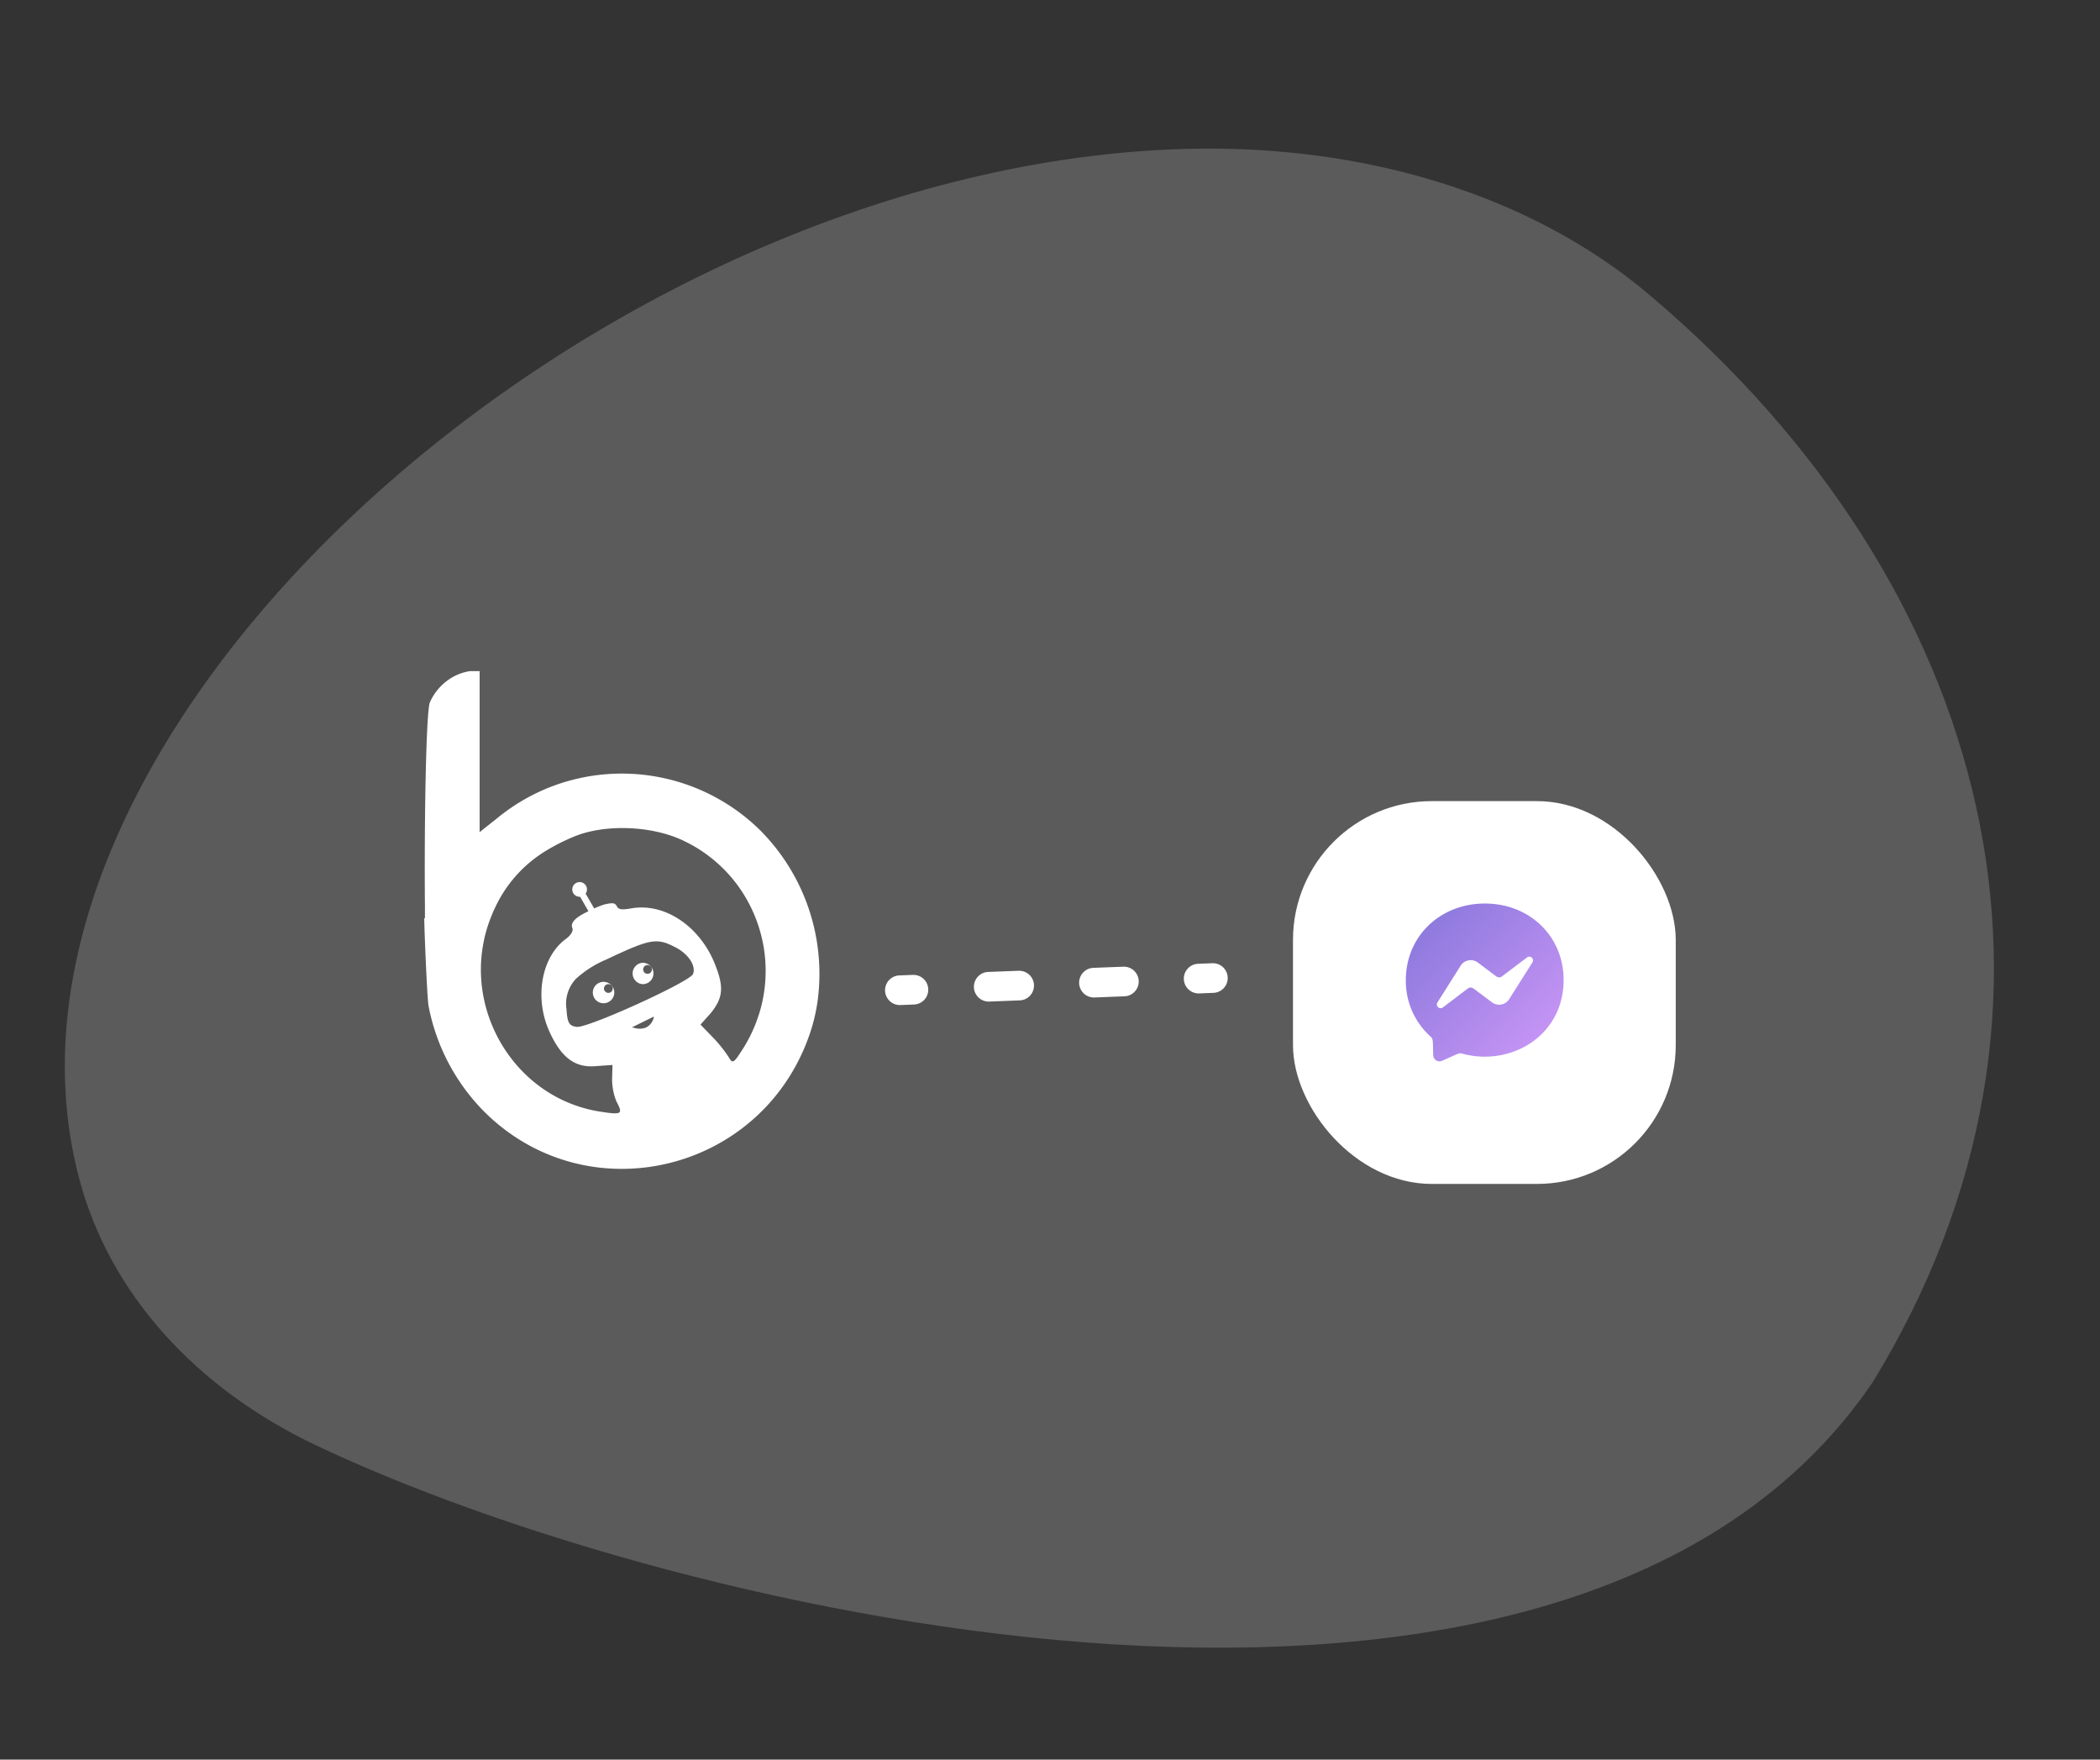 <svg xmlns="http://www.w3.org/2000/svg" xmlns:xlink="http://www.w3.org/1999/xlink" width="308.074" height="258.112" viewBox="0 0 308.074 258.112">
  <rect x="0" y="0" width="308.074" height="258.112" fill="#333333" stroke="none"/>
  <defs>
    <linearGradient id="linear-gradient" x1="-0.37" y1="-0.337" x2="1.016" y2="1.064" gradientUnits="objectBoundingBox">
      <stop offset="0" stop-color="#6a68cf"/>
      <stop offset="1" stop-color="#d39bfa"/>
    </linearGradient>
  </defs>
  <g id="connect-icon-1" transform="translate(-1126.463 -362.593)">
    <path id="Path_1097" data-name="Path 1097" d="M134.994,219.625c-25.735,4.29-50.951.3-70.039-11.711C8.94,172.679-15.478,113.624,10.22,54.477,45.092-16.385,179.711-3.88,235.168,13.547,253.8,19.4,268.2,31.405,274.944,47.447,301.3,110.138,220.192,205.423,134.994,219.625Z" transform="translate(1403.738 620.704) rotate(-172)" fill="#fcfcfc" opacity="0.2"/>
    <g id="connect-icon" transform="translate(1188.702 461.033)">
      <path id="Path_1183" data-name="Path 1183" d="M128.718,187.41A28.923,28.923,0,0,0,98.3,180.979h0l-.578.224a29.084,29.084,0,0,0-7.649,4.56l-2.47,1.956V164.1H86.216a7.438,7.438,0,0,0-3.276,1.337,7.976,7.976,0,0,0-2.648,3.276c-.555,1.628-.822,17.54-.712,30v1.638h-.1c0,1.461.411,11.6.628,12.847a30,30,0,0,0,8.16,15.518c15.174,15.113,40.864,8.966,47.8-11.493a26.446,26.446,0,0,0,1.13-4.827A29.831,29.831,0,0,0,128.718,187.41Zm-18.386,29.037a3.67,3.67,0,0,1-.371-.1l3.213-1.575a2.163,2.163,0,0,1-1.143,1.6,2.564,2.564,0,0,1-1.681.077Zm8.581-7.919a.2.2,0,0,1-.037.067c-.936,1.317-15.5,7.919-17.029,7.689-1.093-.117-1.381-.575-1.5-2.587a5.331,5.331,0,0,1,1.24-4.3c.053-.057.1-.114.157-.167l.023-.023a15.531,15.531,0,0,1,4.443-2.811c1.778-.839,3.136-1.464,4.225-1.889,2.755-1.086,3.814-.946,5.683,0l.217.11C118.225,205.593,119.375,207.318,118.913,208.528Zm9.695,5.813c-.027.09-.057.184-.087.277a21.314,21.314,0,0,1-2.26,4.831c-1.381,2.183-1.551,2.3-2.126,1.264a20.023,20.023,0,0,0-2.357-2.928l-1.765-1.822v-.02l1.337-1.491a8.641,8.641,0,0,0,1.227-1.8v-.017c.745-1.568.542-3.139-.545-5.777a14.6,14.6,0,0,0-2.464-3.988c-2.634-3.032-6.325-4.61-9.835-3.945-1.264.214-1.7.134-1.946-.231-.023-.037-.047-.074-.067-.11-.251-.495-.575-.518-1.671-.287a3.053,3.053,0,0,0-.411.12c-.214.074-.461.167-.722.277-.164.067-.334.14-.508.221h0l-.127-.221-1.127-1.952a.92.92,0,0,0,.154-.314,1.083,1.083,0,0,0,.043-.3,1.078,1.078,0,1,0-1.076,1.076h.07l.859,1.491.077.134.284.488c-.555.271-1.036.535-1.29.7-.8.525-1.337,1.117-1.073,1.762.134.334-.053.725-.381,1.1a3.835,3.835,0,0,1-.391.378l-.064.047a6.351,6.351,0,0,0-.5.394l-.174.147c-.057.05-.114.1-.167.154-3.009,2.878-3.791,8.448-1.628,13.1,1.725,3.734,3.737,5.232,6.783,4.944l2.414-.17-.057,2.066a8.736,8.736,0,0,0,.632,3.276c.451.856.669,1.354.458,1.591s-1,.207-2.527-.04c-11.744-1.648-19.389-13.038-17.534-24.246.094-.548.2-1.093.334-1.638a20.3,20.3,0,0,1,.809-2.537c.107-.277.224-.555.334-.832s.244-.545.371-.806a19.182,19.182,0,0,1,7.181-8.1l.425-.264c.11-.07.224-.134.334-.2l.334-.187c.157-.09.334-.181.481-.264a28.91,28.91,0,0,1,2.674-1.27c4.6-1.956,11.667-1.671,16.32.632a20.93,20.93,0,0,1,9.715,9.651c.267.535.508,1.083.722,1.638a20.94,20.94,0,0,1,.812,2.537c.14.538.254,1.086.351,1.638a21.231,21.231,0,0,1-.645,9.818Z" transform="translate(-79.48 -164.1)" fill="#fff"/>
      <path id="Path_1184" data-name="Path 1184" d="M155.04,300.44a1.541,1.541,0,0,0-.632.134,1.568,1.568,0,0,0,.632,3.009,1.531,1.531,0,0,0,.829-.241,1.564,1.564,0,0,0-.829-2.892Zm.936,1.575a.716.716,0,0,1-.241.047.669.669,0,0,1-.568-.334.645.645,0,0,1,.06-.692.813.813,0,0,1,.09-.1.668.668,0,0,1,.418-.154.642.642,0,0,1,.241,1.237Z" transform="translate(-128.728 -254.862)" fill="#fff"/>
      <path id="Path_1185" data-name="Path 1185" d="M172.422,292.09h-.03a1.568,1.568,0,0,0,0,3.132A1.531,1.531,0,0,0,173,295.1h0a1.565,1.565,0,0,0-.578-3.009Zm.669,1.618a.642.642,0,1,1,.642-.639.642.642,0,0,1-.642.639Z" transform="translate(-140.336 -249.303)" fill="#fff"/>
      <path id="Path_1186" data-name="Path 1186" d="M2.213,4.428A2.173,2.173,0,1,1,2.133.082L4.139,0a2.175,2.175,0,1,1,.171,4.346L2.3,4.428Z" transform="translate(117.868 47.279) rotate(180)" fill="#fff"/>
      <path id="Path_1187" data-name="Path 1187" d="M2.215,5.116A2.173,2.173,0,0,1,2.132.771L6.541.6a2.175,2.175,0,0,1,.171,4.346L2.3,5.116Zm15.438-.6A2.173,2.173,0,1,1,17.569.172L21.979,0a2.175,2.175,0,0,1,.17,4.346l-4.413.17Z" transform="translate(104.836 48.476) rotate(180)" fill="#fff"/>
      <path id="Path_1188" data-name="Path 1188" d="M2.215,4.424A2.173,2.173,0,0,1,2.132.079L4.137,0a2.175,2.175,0,0,1,.17,4.346L2.3,4.424Z" transform="translate(73.96 48.987) rotate(180)" fill="#fff"/>
      <g id="Messenger_pressed" data-name="Messenger pressed" transform="translate(127.445 19.073)">
        <rect id="Rectangle_150-2" data-name="Rectangle 150-2" width="56.151" height="56.151" rx="20.36" fill="#fff"/>
        <path id="Icon_awesome-facebook-messenger" data-name="Icon awesome-facebook-messenger" d="M470.975,259.89c-6.535,0-11.6,4.777-11.6,11.229a10.962,10.962,0,0,0,3.64,8.3c.391.351.311.555.378,2.718a.923.923,0,0,0,1.3.819c2.467-1.086,2.5-1.17,2.918-1.056,7.154,1.966,14.91-2.611,14.91-10.784C482.525,264.667,477.51,259.89,470.975,259.89Zm6.967,8.642-3.41,5.389a1.742,1.742,0,0,1-2.407.542l-.107-.077-2.711-2.029a.7.7,0,0,0-.839,0l-3.657,2.775a.552.552,0,0,1-.8-.732l3.406-5.392a1.742,1.742,0,0,1,2.407-.538,1.207,1.207,0,0,1,.107.074l2.711,2.033a.7.7,0,0,0,.839,0l3.661-2.771a.548.548,0,0,1,.8.729Z" transform="translate(-442.82 -244.87)" fill="url(#linear-gradient)"/>
      </g>
    </g>
  </g>
</svg>
